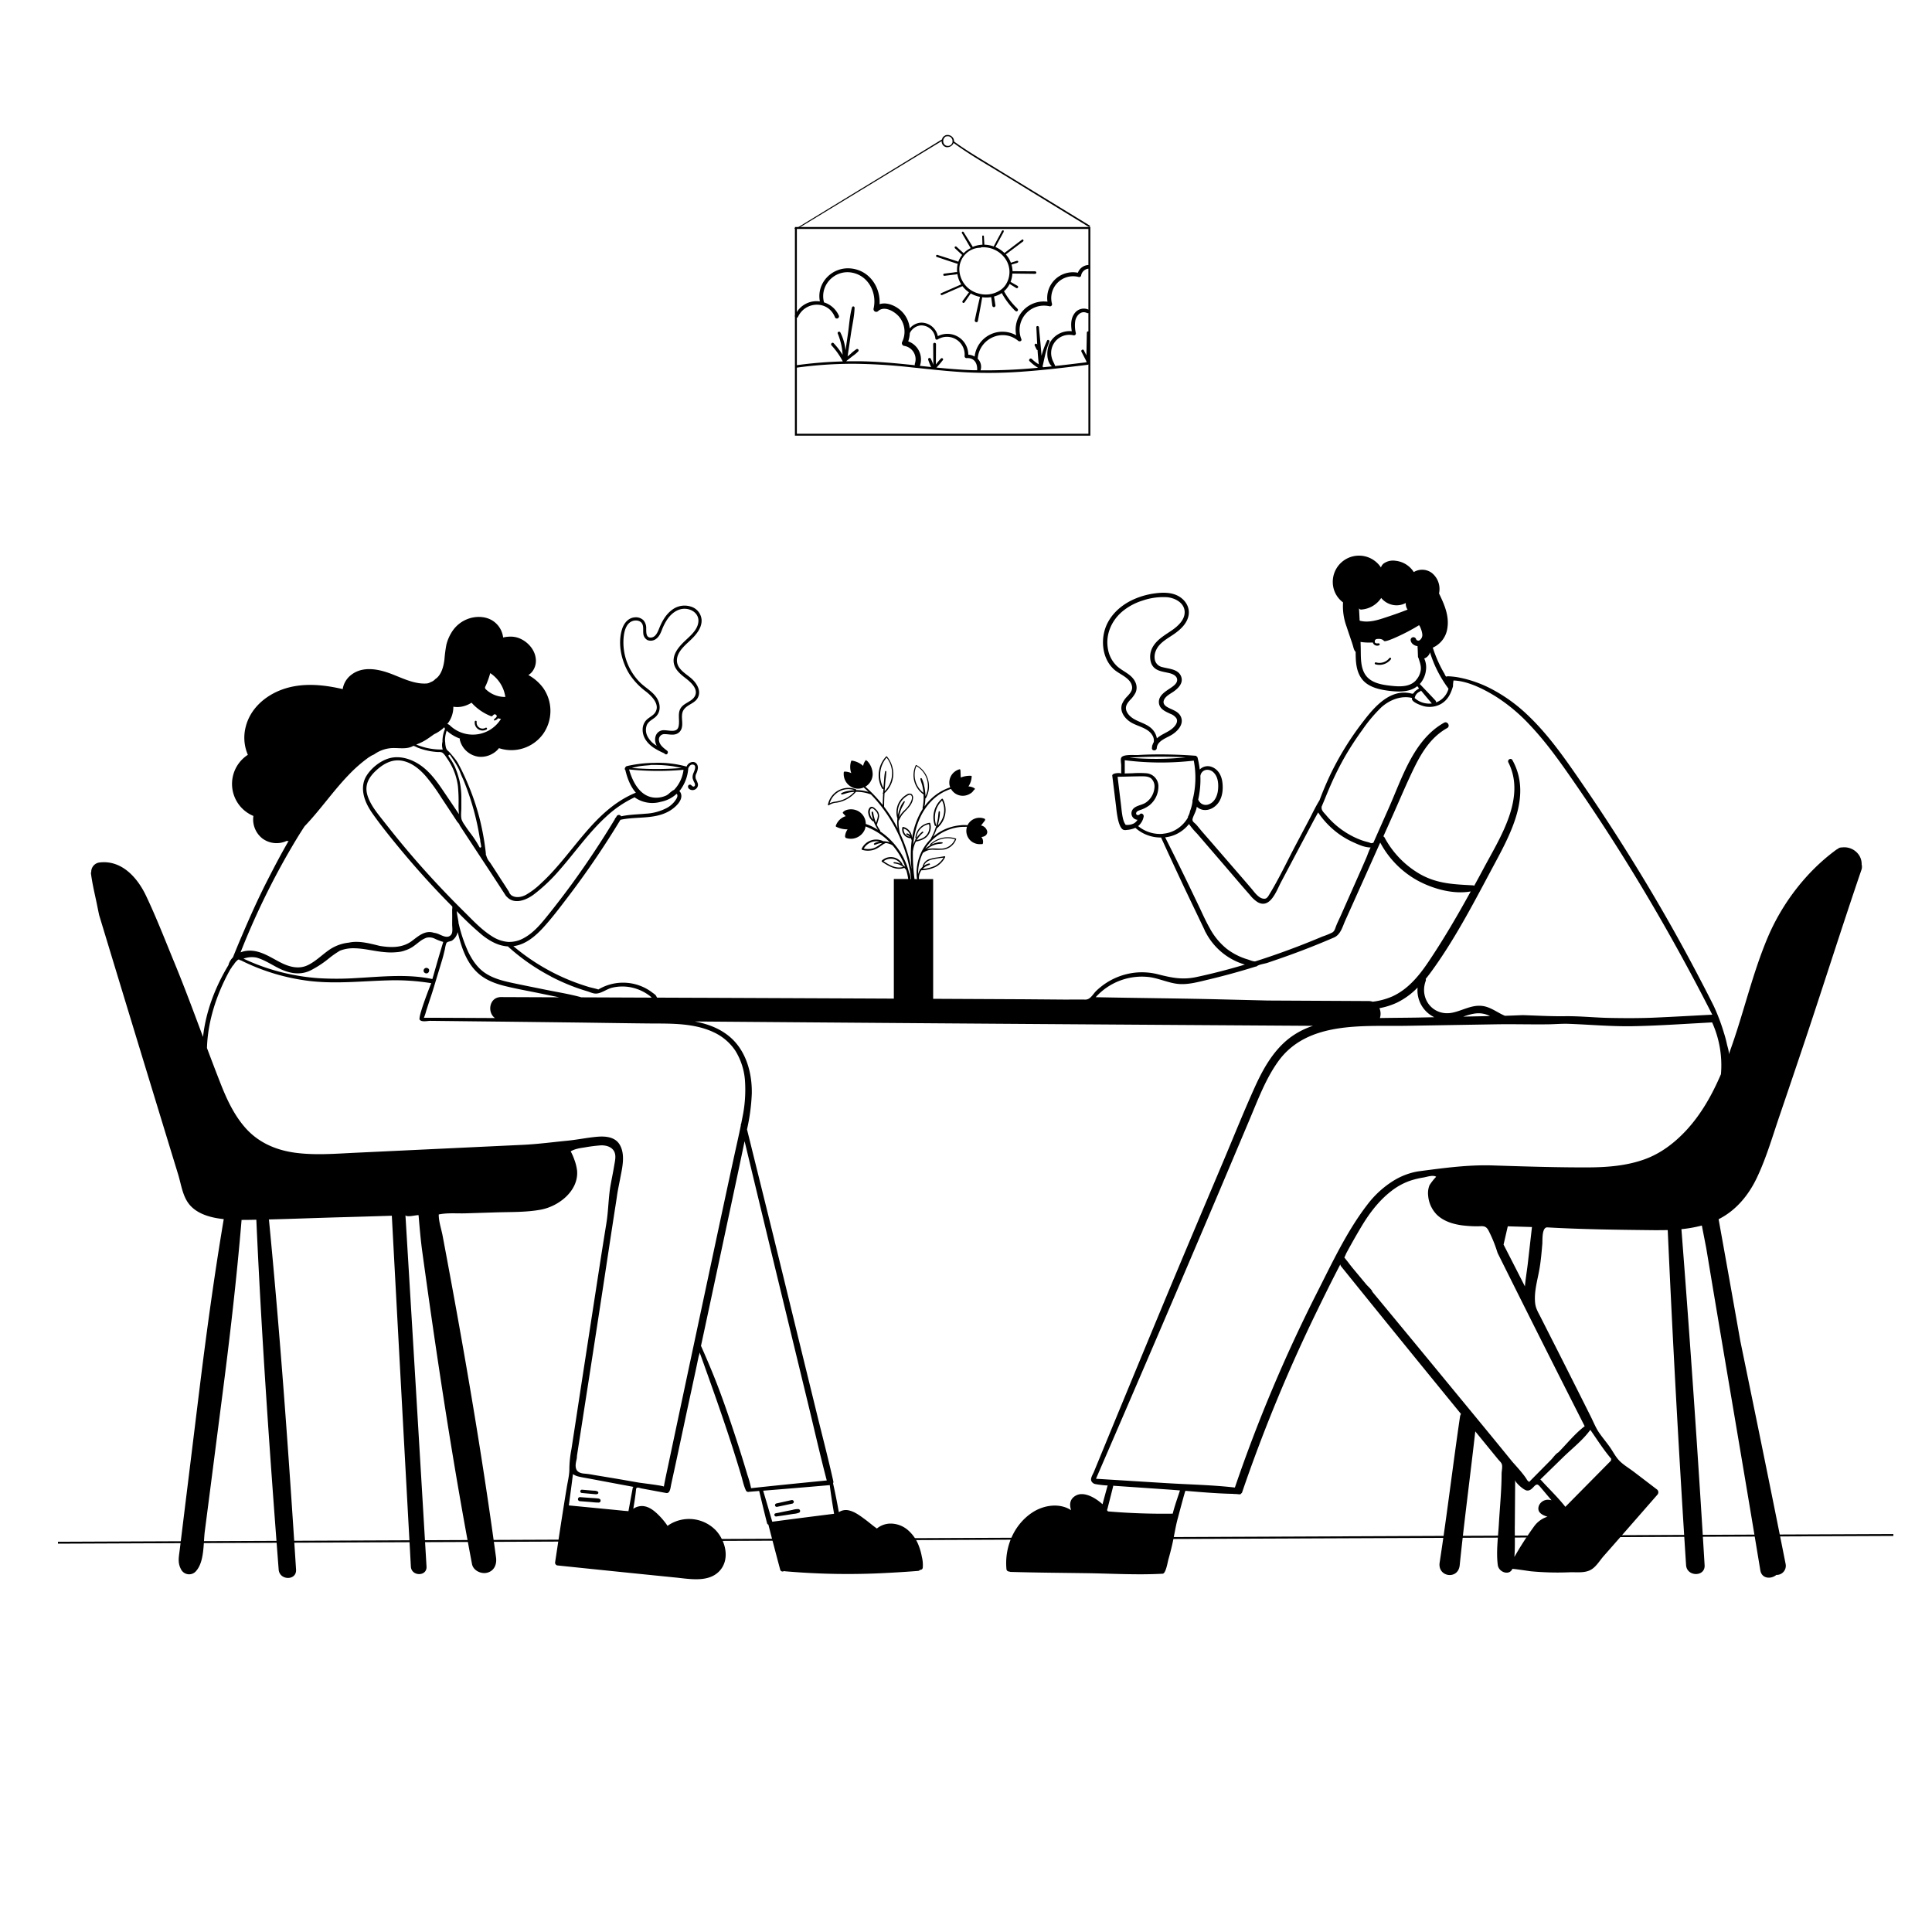 <?xml version="1.0" ?><svg viewBox="0 0 1000 1000" xmlns="http://www.w3.org/2000/svg"><defs><style>.cls-1{fill:none;stroke:#000;stroke-miterlimit:10;}</style></defs><g data-name="Layer 18" id="Layer_18"><path d="M222,501.66a1.45,1.45,0,0,0-.39-.39l-.07,0a.86.86,0,0,0-.14-.13,1.45,1.45,0,0,0-1.49.08,1.42,1.42,0,0,0-.52.57,1.33,1.33,0,0,0-.13.52,1.46,1.46,0,0,0,0,.42,1.61,1.61,0,0,0,.44.7,1.49,1.49,0,0,0,.74.37,1.56,1.56,0,0,0,.57,0,1.37,1.37,0,0,0,.38-.15,1.56,1.56,0,0,0,.54-.57,1.59,1.59,0,0,0,.2-.83A1,1,0,0,0,222,501.66Z"/><path d="M310,775.68c-1.62-.26-3.3-.28-4.94-.41l-4.86-.36a1,1,0,0,0,0,2.1l4.76.37c1.58.12,3.19.36,4.77.34a1,1,0,0,0,.27-2Z"/><path d="M309.35,772a4.05,4.05,0,0,0-2-.42l-2.07-.17-4.07-.34a.85.85,0,0,0,0,1.7l4.07.38,2,.18,1,.09a2.06,2.06,0,0,0,1.12-.21C309.87,772.94,309.74,772.21,309.35,772Z"/><path d="M414.11,781.82a1,1,0,0,0-.94-.72,9.94,9.94,0,0,0-3,.43l-2.92.58c-1.6.32-3.2.66-4.79,1a.72.72,0,0,0-.25,0l-.8.2c-1.06.27-.59,1.77.45,1.61,2-.29,3.95-.56,5.92-.87l3-.47a9.56,9.56,0,0,0,2.92-.67A1,1,0,0,0,414.11,781.82Z"/><path d="M410.85,777.09a1,1,0,0,0-1.16-.65l-7.82,1.74a.9.9,0,1,0,.48,1.73l7.84-1.66A1,1,0,0,0,410.85,777.09Z"/><path d="M607.69,328.18c3.29-2.29,6.65-5.36,7.48-9.48.79-3.9-1.17-7.5-4.38-9.65-3.8-2.55-8.67-2.5-13-1.92a39.61,39.61,0,0,0-11.58,3.36c-6.9,3.25-12.82,9-14.66,16.6-1.66,6.81-.2,14.79,5.25,19.56,3,2.6,8.71,4.39,9.17,8.93.19,1.93-1.17,3.4-2.37,4.73a12.47,12.47,0,0,0-2.87,4.21c-1.32,3.92,1.67,7.65,4.89,9.52,3.46,2,8.48,2.75,10.73,6.37a5.17,5.17,0,0,1,.84,3.69,6.78,6.78,0,0,0-.69,1.59l-.06.1a.58.58,0,0,0-.09.56,7.9,7.9,0,0,0-.12.83c-.11,1.63,2.42,1.62,2.52,0,.24-3.76,5.07-5.19,7.74-6.84,3-1.85,6.4-5.42,4.78-9.24-1.26-3-4.55-3.64-7.07-5.1-1.2-.69-2.25-1.72-1.87-3.24.48-1.89,2.56-3.17,4.09-4.13,2.86-1.78,6.43-4.79,4.89-8.58s-6.3-3.81-9.71-4.76a5,5,0,0,1-3.83-3.65,8.12,8.12,0,0,1,.63-5.13C600.12,332.62,604.35,330.5,607.69,328.18Zm-11.78,15.23c1.68,4,5.73,4.1,9.37,5,1.6.4,3.8,1.31,4,3.23s-1.69,3.28-3,4.2c-2.77,1.91-6.87,4.07-6.41,8.08.37,3.16,3.38,4.36,5.9,5.55a6.46,6.46,0,0,1,3.12,2.31c1,1.82-.4,3.73-1.71,4.95-2.47,2.3-5.91,3.18-8.39,5.46a8.87,8.87,0,0,0-2-4.31c-2.72-3.26-7.08-3.86-10.47-6.11-1.63-1.09-3.26-2.81-3.52-4.83-.23-1.87,1-3.33,2.14-4.64a14.39,14.39,0,0,0,2.92-4,6.59,6.59,0,0,0-.24-5.29c-1.9-4.05-6.32-5.36-9.43-8.19a15.75,15.75,0,0,1-4.7-8.81c-1.41-7.44,1.76-14.73,7.44-19.53a30.68,30.68,0,0,1,10.45-5.62,33.13,33.13,0,0,1,12.6-1.75c4,.33,8.79,2.69,9.18,7.21.37,4.28-3.36,7.69-6.55,9.9s-7,4.31-9.34,7.7A10.35,10.35,0,0,0,595.91,343.41Z"/><path d="M357.72,351.05c-2.85-2.46-7.19-4.73-7.34-9-.15-4.5,4.06-7.91,7-10.71s6-6.36,5.76-10.57a7.77,7.77,0,0,0-5.7-6.84,10.61,10.61,0,0,0-9.6,1.74c-3.15,2.33-5.13,5.82-6.57,9.39-.81,2-1.93,5-4.6,4.94-2.4-.06-2.14-2.95-2.2-4.63A6.06,6.06,0,0,0,333,321a5.6,5.6,0,0,0-4.22-1.48c-3.68.18-6,3.22-6.92,6.52-2.2,7.53-.14,16.37,3.94,22.89a35.62,35.62,0,0,0,8.53,9c3,2.34,7.53,6.78,4.76,10.92-1.19,1.76-3.4,2.51-4.78,4.11a7.19,7.19,0,0,0-1.68,4.79c0,4,2.57,7.16,5.74,9.29a36.42,36.42,0,0,0,5.28,2.79l.58.45c1.05.79,2.07-1,1-1.77-1.65-1.26-3.71-2.77-4.09-4.95a2.82,2.82,0,0,1,3-3.57c1.76,0,3.5.5,5.25.12a4.5,4.5,0,0,0,3.3-2.78c1.24-3.14-.77-7.12,1.23-10s6-3.23,7.42-6.52C363,357.21,360.37,353.33,357.72,351.05Zm1.91,9.33c-1.58,2.86-5.54,3.37-7.3,6.16s-.37,6.36-1.11,9.51c-.93,3.95-6.18,1.28-8.88,2.06-3.44,1-4,5.14-2.4,7.91a12,12,0,0,1-4.79-4.87,7.23,7.23,0,0,1-.38-5.81c.81-1.9,2.72-2.78,4.24-4,3-2.47,3-6.46,1.18-9.67-2.06-3.55-5.94-5.52-8.8-8.32a29.37,29.37,0,0,1-8.7-21.86c.14-3.51.89-8.79,4.81-10.07,1.58-.52,3.71-.3,4.72,1.16s.57,3.5.74,5.14a4.23,4.23,0,0,0,2.15,3.58,4.58,4.58,0,0,0,4.54-.66c1.56-1.14,2.32-3,3-4.73a27,27,0,0,1,2.81-5.44c2.18-3.12,5.49-5.63,9.46-5.35,3.56.25,6.88,2.79,6.57,6.63-.36,4.41-4.43,7.52-7.35,10.36-2.66,2.57-5.49,5.88-5.49,9.79s2.85,6.49,5.66,8.7C357,352.65,361.79,356.46,359.63,360.38Z"/><path d="M963.59,447.48a8.6,8.6,0,0,0-1.07-4.39,9.17,9.17,0,0,0-9.09-4.46.21.21,0,0,0-.11,0c-.24,0-.49,0-.74.08a2.33,2.33,0,0,0-1.33.68,3.89,3.89,0,0,0-.86.48c-15.45,11.29-28,27.77-35.46,45.44-7.55,17.91-11.92,36.88-18.27,55.21-.62,1.79-1.26,3.59-1.92,5.38.44-1.19-.6-4.11-.86-5.35a56.76,56.76,0,0,0-1.57-5.89,101.63,101.63,0,0,0-5.3-14q-3.42-6.87-7-13.67-7.08-13.61-14.62-27-10.09-17.91-20.95-35.37-12.37-19.95-25.68-39.29c-8.51-12.36-17.13-24.87-28.08-35.24a82.33,82.33,0,0,0-19.42-13.86,63.35,63.35,0,0,0-11.2-4.39,59.09,59.09,0,0,0-5.89-1.35,43.75,43.75,0,0,0-4.8-.46c-.4,0-.44.3-.84.12s-.74-1.19-.92-1.51c-.51-.85-1-1.71-1.46-2.59a67.19,67.19,0,0,1-4.54-10.83,12.91,12.91,0,0,0,7.51-9.86c1.12-6.49-1.51-12.47-4.28-18.18a11.78,11.78,0,0,0,.24-2,10.61,10.61,0,0,0-3.94-8.6,8.35,8.35,0,0,0-9.37-.47,12.72,12.72,0,0,0-9.36-5.84,8.4,8.4,0,0,0-6.28,1.44,4.52,4.52,0,0,0-1.36,2,13.83,13.83,0,0,0-3.26-3.44,13.58,13.58,0,0,0-20.86,15.53,13.13,13.13,0,0,0,4.51,6A30.55,30.55,0,0,0,697,324.37c.75,2.32,1.55,4.62,2.33,6.94.35,1,.7,2.06,1,3.1s.54,2.26,1.36,3l0,0c0,5,.21,10.31,3.46,14.32s9,5.26,14.06,5.86c4.82.57,10.43.74,14.37-2.42a11.25,11.25,0,0,1,.91,1.18,19.43,19.43,0,0,0-2,1.39c-.71.66-.82,1.53-1.77,1.28-10.88-2.87-19.15,6.63-25,14.27a153.23,153.23,0,0,0-17.21,27.79c-2,4.28-3.87,8.67-5.52,13.12-2,3.21-3.61,6.67-5.36,10l-6.88,13c-4.61,8.71-8.82,17.78-14,26.17a4.8,4.8,0,0,1-1.2,1.48c-.91.64-2.34.26-3.24-.26-1.91-1.11-3.31-3.18-4.72-4.83-3.35-3.92-6.73-7.81-10.11-11.71l-10.12-11.69-5.23-6c-1-1.17-1.94-2.42-3-3.58s-2.32-1.56-1.77-3.27c.66-2.05,1.82-3.71,2.1-5.93a6.55,6.55,0,0,0,3,1.56c3.38.68,6.73-1.32,8.5-4.12,1.9-3,2.19-6.91,1.71-10.36s-2.28-6.59-5.61-7.75a5.77,5.77,0,0,0-6.08,1.4,44.72,44.72,0,0,0-1.12-6.14,1,1,0,0,0-.55-.68.56.56,0,0,0-.46-.31q-9.88-.75-19.81-.69-5,0-10.07.31c-1.87.1-7.46-.5-8.57,1.3-.55.9-.08,2.9-.07,4,0,1.33,0,2.66,0,4a.79.79,0,0,0,.07.32c-.27-.51-4.89-.42-4.69,1.08l2,16.19a59,59,0,0,0,1,6.62c.37,1.49,1.25,4.85,3,5.27a3.7,3.7,0,0,0,1.48,0,13.69,13.69,0,0,0,4.48-1.09,19.48,19.48,0,0,0,13.3,5q5.71,12.51,11.58,25,3.09,6.51,6.21,13,1.5,3.13,3,6.27l1.5,3.13c.11.24.21.47.32.7l0,.09s0,.08.07.13a7.34,7.34,0,0,0,.49.92,33.47,33.47,0,0,0,20.21,16.54c-8.3,2.47-16.67,4.65-25.11,6.45-7.19,1.54-12.72.38-19.67-1.37a33.88,33.88,0,0,0-12.4-.87,34.39,34.39,0,0,0-13.88,4.84,35.19,35.19,0,0,0-5.89,4.57c-1.69,1.63-3,4.54-5.63,4.49-3.54-.06-7.09,0-10.63,0L530,517.21,487.5,517,445,516.8l-42.52-.18-42.53-.18h-1.7l-18.14-.07c-.05-.08-.08-.16-.13-.23l-.14-.18c-.28-1-1.41-1.61-2.18-2.2a24.78,24.78,0,0,0-3.61-2.3,25,25,0,0,0-24.35.7c-1.66-.57-3.49-.87-5.14-1.37-2-.61-4-1.27-6-2a106.75,106.75,0,0,1-12.12-5.28,109.28,109.28,0,0,1-20.73-13.79c.27,0,.54-.06.82-.11,5.87-1,10.72-5.21,14.63-9.46,4.57-5,8.66-10.45,12.76-15.82a452.11,452.11,0,0,0,27.21-40c8.4-1.85,17.55-.06,25.29-4.53,2.74-1.58,7.39-5.48,6-9.15a3,3,0,0,0-.79-1.17c.27-.32.53-.64.78-1a21.06,21.06,0,0,0,3.82-10.6.58.58,0,0,0,0-.19c.53-1.16,1.36-2.27,2.69-1.88,1.78.51.45,3.24.05,4.24a5.44,5.44,0,0,0-.48,2.69,9.31,9.31,0,0,0,1,2.47c.24.57.49,1.54-.26,1.87s-1.26-.76-1.9-.93a1,1,0,0,0-1.17.66c-.28,1.12.78,1.91,1.77,2.1a2.85,2.85,0,0,0,2.5-.76,2.67,2.67,0,0,0,.79-2.49,12.68,12.68,0,0,0-1.06-2.49,3.79,3.79,0,0,1,.32-2.94,9,9,0,0,0,.75-2.65c.11-1.73-1-3.39-2.92-3.17a3.69,3.69,0,0,0-2.92,2.36l-.06,0a55.48,55.48,0,0,0-16.7-1.9,66.56,66.56,0,0,0-14.27,1.68.44.44,0,0,0-.33.28.92.92,0,0,0-.53.8.55.55,0,0,0,.15.84c1,4.25,2.62,8.59,5.47,11.82-21.8,8.88-32.42,31.69-49.06,46.89a39.62,39.62,0,0,1-7.86,6c-2.36,1.25-5.42,1.74-7.62.15a.13.13,0,0,1,0-.06,3.54,3.54,0,0,1-1.16-1.75c-.53-.78-1-1.59-1.54-2.39-1-1.59-2.08-3.18-3.1-4.78-1.72-2.67-3.43-5.35-5.2-8a8.79,8.79,0,0,1-1.74-3,1.38,1.38,0,0,1-.09-.39l-.18-.28c-.14-.2-.08-.81-.11-1.06-.05-.42-.09-.84-.14-1.25-.1-.81-.2-1.61-.31-2.41-.22-1.6-.47-3.2-.75-4.79-.55-3.18-1.23-6.33-2-9.46A130,130,0,0,0,242,405.34q-1.47-3.49-3.15-6.88c-.57-1.14-1.17-2.27-1.78-3.39a19.59,19.59,0,0,0-2-2.84c-.49-.62-1-1.23-1.51-1.83a15.68,15.68,0,0,0-1.52-1.63,3.42,3.42,0,0,1-1.31-2.22c-.1-.45-.17-.89-.23-1.34,0-.28-.05-.56-.06-.83,0-.06,0-.13,0-.19a5,5,0,0,1-.08-.66,1.82,1.82,0,0,1,0-.33,1.13,1.13,0,0,1,0-.55.43.43,0,0,0,0,0,1.62,1.62,0,0,1,0-.22,15.36,15.36,0,0,1,.85-4.24,20.58,20.58,0,0,0,6.9,4.12.78.78,0,0,0-.1.63,11.57,11.57,0,0,0,9.83,8.75,11.92,11.92,0,0,0,7-1.53,11.26,11.26,0,0,0,2.86-2.23c.19-.22.38-.45.56-.69a20.31,20.31,0,0,0,22.85-7.35,20.68,20.68,0,0,0,.12-23.69,23.35,23.35,0,0,0-7.75-6.79,7.53,7.53,0,0,0,2-1.77,9.26,9.26,0,0,0,1.76-7.24c-.72-4.88-5-9.1-9.64-10.44a12.78,12.78,0,0,0-4.57-.39,13.36,13.36,0,0,0-2.61.4,12,12,0,0,0-5.08-8.46c-3.47-2.41-8.13-2.69-12.1-1.52a16.63,16.63,0,0,0-9.71,7.69,21.8,21.8,0,0,0-2.48,6,69,69,0,0,0-1,7.58c-.42,3.59-1.58,8.25-4.8,10.27a4.27,4.27,0,0,1-.47.48,6.09,6.09,0,0,1-1.47.91l-.08,0-.35.16h0a5.89,5.89,0,0,1-1.08.5,1.07,1.07,0,0,1-.47.06s0,.05,0,.08c-6.64.69-13.22-2.84-19.31-5.11-6.48-2.41-14.48-3.9-20.34.79a11.46,11.46,0,0,0-4.3,7.28c-10.28-2.4-21.28-3.44-31.37.23-8.93,3.26-16.62,10.05-18.89,19.55a22.34,22.34,0,0,0,1.17,14.23,17.95,17.95,0,0,0,2.87,31.64,12.56,12.56,0,0,0,4.6,11.62,12.33,12.33,0,0,0,12.64,1.29,1.24,1.24,0,0,0,1,0c-3.93,6.77-7.56,13.72-11.11,20.67-4.72,9.24-8.94,18.7-13,28.22-1.63,3.77-3.19,7.57-4.72,11.38a9.2,9.2,0,0,0-2.24,3.63,2.38,2.38,0,0,0,0,.26c-6.89,11.38-11.81,24.11-13.24,37.31-4.82-12.88-9.59-25.76-14.84-38.49-4.76-11.54-9.3-23.3-14.66-34.58-4.48-9.44-12.67-18.65-24.15-17.21a4.86,4.86,0,0,0-4.21,5.12l-.2.11c.57,4.74,1.63,9.36,2.63,14,.58,2.67,1.09,5.36,1.66,8Q63.65,514.35,76.05,555l10.8,35.37q2.67,8.75,5.35,17.48c1.73,5.66,2.37,12.16,6.68,16.55s11,6,16.93,6.61c-5.08,30.23-9.19,60.53-12.93,91q-2.79,22.8-5.6,45.6-1.41,11.4-2.81,22.8-.72,5.94-1.46,11.9c-.48,3.9-1.18,6.71.86,10.27a4.69,4.69,0,0,0,7.3.94c4.76-4.91,4-14.6,4.86-21.13l2.82-21.81q3-23.29,6-46.59c4-30.69,7.56-61.35,10.16-92.19,0-.13,0-.25,0-.37q3.84,0,7.68-.11c0,.11,0,.2,0,.3,2.7,60.32,6.92,120.59,11.55,180.79.44,5.72,9.37,5.81,9,0-3.87-60.31-8.16-120.63-14-180.79,0-.15-.06-.29-.09-.43,12.61-.31,25.23-.82,37.83-1.16q12.91-.36,25.83-.77,4.86,90.79,9.86,181.59c.28,5.18,8.41,5.21,8.1,0q-5.4-90.91-10.91-181.81c.91,1.14,5.51-.2,6.79-.08.54,6.28,1.06,12.6,1.91,18.85q1.44,10.44,2.91,20.89,2.94,20.91,6.1,41.77c4.21,27.82,8.75,55.59,13.8,83.27q1.44,7.89,2.93,15.76c.65,3.45,4.76,5.35,7.93,4.51,3.74-1,5-4.5,4.51-7.93-3.77-27.88-8.08-55.68-12.74-83.42s-9.69-55.42-14.9-83.06c-.67-3.57-2.05-7.36-2-11,4.49-.94,9.52-.44,14.1-.59l15.28-.48c7.74-.25,15.71,0,23.36-1.4,9.31-1.69,19.67-9.71,18.87-20.11a24.68,24.68,0,0,0-1.38-5.65,29,29,0,0,0-1.93-4.42c1.91-1.22,4.74-1.7,6.95-2a83.2,83.2,0,0,1,8.74-1.12c2.26-.05,4.82.51,6.32,2.41,1.83,2.31.91,5.56.48,8.18-.59,3.62-1.38,7.21-2,10.84-1,6.2-1,12.52-2,18.71q-1.57,9.74-3.1,19.47-5.1,33.06-10.19,66.13l-3.21,21q-.81,5.24-1.61,10.49a58.25,58.25,0,0,0-1.08,9.94c.07,3.27-.81,6.63-1.34,9.87q-.87,5.22-1.69,10.43-1.65,10.44-3.21,20.88l-1.11,7.31a1.46,1.46,0,0,0,1.38,1.8q30.52,3.18,61.08,6.25c7.16.72,16.68,2.61,22.37-3.16,5.84-5.92,3.51-15.66-1.59-21.19A19.27,19.27,0,0,0,346,789.43a1.72,1.72,0,0,0-.43.42,37.15,37.15,0,0,0-4.15-5.12c-2.27-2.33-5-4.76-8.34-5.16a7.84,7.84,0,0,0-5.29,1.38l.24-1.46c.47-2.82.89-5.62,1.18-8.46a1.63,1.63,0,0,1,.15-.66c.45-.8,1.83-.15,2.47,0l13,2.41c2,.37,2.24-2.87,2.51-4.15.72-3.39,1.48-6.78,2.21-10.17L354,737.68q2-9.45,4.06-18.89c.68-3.18,1.37-6.37,2.05-9.55.34-1.59.68-3.18,1-4.77.16-.76.32-1.52.49-2.29.1-.49.65-1.82.49-2.28,6.55,18.27,13.13,36.55,18.9,55.09q1.29,4.15,2.54,8.32c.81,2.7,1.37,5.64,2.58,8.2a1.36,1.36,0,0,0,1.68.62l.16,0,5-.41c1.32,5.56,2.65,11.12,4.07,16.65a1,1,0,0,0,.69.76q3,11.7,6.13,23.36a1.27,1.27,0,0,0,2,.65,1,1,0,0,0,.42.14,372.85,372.85,0,0,0,53.58.82q7.68-.39,15.35-1a1.35,1.35,0,0,0,1-.56,1.25,1.25,0,0,0,1.43-1.1,17.63,17.63,0,0,0-.49-5.73,30.35,30.35,0,0,0-1.55-5.56,20,20,0,0,0-5.72-8.24A13.86,13.86,0,0,0,461,788.6a11.3,11.3,0,0,0-7.12,2.55c-2.21-1.52-4.25-3.35-6.41-4.92-2.36-1.72-5-3.72-7.92-4.41a6.49,6.49,0,0,0-5.36.89c-.91-5-1.88-10-3-14.93a1.6,1.6,0,0,0,.13-1.08c-2.7-12.1-5.86-24.11-8.8-36.15l-8.85-36.13c-5.85-23.93-11.66-47.87-17.59-71.78q-4.71-19-9.43-38.06A102.62,102.62,0,0,0,389.13,566c.19-11.07-3.18-22.93-12.2-30-5.07-4-11.09-6.13-17.35-7.29q125,1,250,1.81l70,.45a41.12,41.12,0,0,0-12.67,6.75c-8.13,6.5-13.29,15.83-17.51,25.17-5.69,12.58-10.82,25.43-16.19,38.14-10.75,25.45-21.54,50.89-32.14,76.4q-17.39,41.84-34.59,83.74a.11.11,0,0,0,0-.06,8.18,8.18,0,0,1-.32.82l0,0c-.53,1.27-1.83,3.16-1.31,4.56a2.82,2.82,0,0,0,1.83,1.6c.61.21,6.57,1,6.65.7q-1.35,4.89-2.67,9.8c-3.8-3.46-9.64-6.74-13.76-4.51-3.24,1.75-3.45,4.7-2.5,7.59-5.89-3.85-14.19-2.79-20.35,1.38-9.45,6.4-14.17,18-13.11,29.13a1.36,1.36,0,0,0,1.47,1.23,1.62,1.62,0,0,0,.77.21c13.1.39,26.2.47,39.31.66s26.31,1,39.31.27c1.65-.09,2.57-6,2.95-7.35.68-2.37,1.29-4.76,1.86-7.15,1.13-4.8,1.78-9.78,3.11-14.52.33-1.18,3.66-13.9,3.86-13.88,8.3.69,16.63,1.42,24.91,1.57l.05.08a14.22,14.22,0,0,1,2.15.09,7.3,7.3,0,0,0,.94.06,2.29,2.29,0,0,0,.37,0l.1-.09.74-.71a819.4,819.4,0,0,1,39-94.44c3.86-7.94,7.79-15.9,11.91-23.76a2,2,0,0,0,.46,1.08q30.87,38.26,62,76.33a3.55,3.55,0,0,0-.51,1.39c-3.69,25.15-6.68,50.4-10.54,75.53-1.15,7.53,9.59,9.08,10.38,1.4C757.91,787,761,764,763.6,740.89l11.78,14.41c.65.8,1.75,1.71,2,2.71.36,1.27-.11,3.3-.16,4.63,0,8.65-.9,17.35-1.4,26-.39,6.93-1.47,14.56-.56,21.45.49,3.7,5.94,5.6,7.52,2,.1-.24,8.77,1.13,9.64,1.21,3.32.31,6.65.5,10,.59s6.67.05,10-.08,7.05.45,10.27-.93,5.12-4.93,7.43-7.54q4.61-5.22,9.19-10.46,9.27-10.59,18.53-21.2a1.86,1.86,0,0,0-.36-2.86q-6-4.59-12-9.16c-2.15-1.63-4.63-3.1-6.68-5-2.4-2.18-3.67-5-5.53-7.63s-3.8-4.9-5.56-7.45-2.89-5.5-4.32-8.34q-1.77-3.56-3.56-7.11-7.12-14.2-14.3-28.39-4.07-8-8.15-16.07c-1.23-2.42-2.5-4.44-2.79-7.16-.65-6,1.24-11.93,2.25-17.81.73-4.26,1.09-8.56,1.46-12.86.16-1.79-.36-8.72,2.63-8.55,18.51,1.06,37.14,1.25,55.69,1.45q3.28,0,6.59-.06,3.9,86.78,9.5,173.42c.39,6.12,10,6.18,9.59,0q-5.25-87-12-173.89a66.3,66.3,0,0,0,10.57-1.88q1.14,5.82,2.27,11.65c9.23,55.63,18.82,111.18,28,166.81.73,4.43,5.53,4.68,8.3,2.38a4.72,4.72,0,0,0,4.81-5.59c-7.64-38.55-15.55-77-23.47-115.52q-5.56-31.5-11.23-63c9-4.51,15.53-12.43,19.82-21.49,5-10.51,8.22-21.87,12-32.85q6.74-19.77,13.38-39.58c9.66-28.93,18.85-58,28.71-86.87A4.81,4.81,0,0,0,963.59,447.48ZM621.13,408a46.52,46.52,0,0,0,.18-6.46.26.26,0,0,0,.05-.12,3.55,3.55,0,0,1,2.9-2.92,4.52,4.52,0,0,1,4,1.45c2.28,2.28,2.5,6,2.17,9s-1.73,6.3-4.8,7.38a4.15,4.15,0,0,1-3.85-.42,5.07,5.07,0,0,1-1.59-2.05A49.35,49.35,0,0,0,621.13,408Zm-335.87,97.5a109.52,109.52,0,0,0,12.24,5.43q3.18,1.17,6.42,2.13c1.44.43,3.06,1.27,4.6,1.22,2.75-.1,5.44-2.3,8.13-3a22.84,22.84,0,0,1,9.24-.36,23.79,23.79,0,0,1,7.05,2.39,23.16,23.16,0,0,1,3.33,2.12c.34.26.69.61,1.05.94l-36.57-.15a1.34,1.34,0,0,0-.34-.16c-5.83-1.57-11.87-2.53-17.78-3.73S271,510,265.18,508.76c-5-1.07-10.16-2.37-14.43-5.37-3.76-2.65-6.31-6.49-8.33-10.55a75.89,75.89,0,0,1-5-14.77.63.63,0,0,0-.1-.2c0-.17,0-.33,0-.5-.25-1.91-.76-3.86-.9-5.79A159.65,159.65,0,0,0,249.6,484c3.94,3.13,8.45,5.63,13.4,5.87a1,1,0,0,0,.25.33A106.62,106.62,0,0,0,285.26,505.46ZM256.2,526.94q-15.64-.08-31.28-.14l-5.51,0a26.45,26.45,0,0,0,1.2-3.62l1.23-3.78c.77-2.38,1.59-4.71,2.32-7.11l4.61-15.18c.59-1.94,1.06-3.92,1.53-5.89a15.51,15.51,0,0,1,.72-3c.46-1,2.19-.85,3-1.42a7.1,7.1,0,0,0,2.43-3,9.65,9.65,0,0,0,.46-1.34c1.9,7.8,4.45,15.75,10.52,21.25,3.88,3.51,8.77,5.37,13.78,6.62,5.8,1.44,11.72,2.49,17.58,3.69l10.24,2.11.4.08-30-.12C253.17,516,252.07,524.11,256.2,526.94Zm-32.39-20.18c-12.77-2.73-26.17-1.24-39.06-.54a156.41,156.41,0,0,1-20,.08,111.36,111.36,0,0,1-19.2-3.1,108.47,108.47,0,0,1-19.51-7,12.42,12.42,0,0,1,6.22-.64c.22,0,.42.09.63.13,4.58,1.3,8.53,4.25,12.86,6.16,4.61,2,9.47,2.81,14.22.79a22,22,0,0,0,2.22-1.13,52.35,52.35,0,0,0,8.35-5.69,47.27,47.27,0,0,1,5.49-3.78,19.09,19.09,0,0,1,7.56-1.21c5.26.11,10.37,1.59,15.59,2a31.79,31.79,0,0,0,6.32,0,17.85,17.85,0,0,0,2.18-.3,14.45,14.45,0,0,0,2-.59,15.94,15.94,0,0,0,3.85-1.82c1.64-1.08,3.09-2.42,4.72-3.52a13.82,13.82,0,0,1,2.34-1.17l.21-.07a6.42,6.42,0,0,1,4.15.46,26.17,26.17,0,0,0,4.47,1.71c-1.05,3.48-2.11,7-3.11,10.47-.53,1.86-1.06,3.73-1.6,5.59-.28,1-.57,2-.87,3A.93.93,0,0,0,223.81,506.76Zm106.24-110c2.12-.41,4.25-.52,6.4-.72a.52.52,0,0,0,.26-.11c1.07,0,2.15,0,3.22,0a66.66,66.66,0,0,1,7.6.57c1.79.24,3.55.69,5.32,1a155.55,155.55,0,0,1-25.81,0C328,397.22,329,397,330.05,396.79Zm-4.43,1.51a148.94,148.94,0,0,0,28.17.17,18.2,18.2,0,0,1-4.94,10.45,4.34,4.34,0,0,0-.5.2A18.84,18.84,0,0,0,346,411a11,11,0,0,1-1.07.71,12.65,12.65,0,0,1-4.81,1.17C331.8,413.19,327.61,405.26,325.62,398.3Zm-63.74,65.43a1.39,1.39,0,0,0,.43.44c3.93,4.28,10.11,1.73,14-1.18a87.12,87.12,0,0,0,13.35-12.69c8-9.1,14.92-19.14,23.86-27.36a57.64,57.64,0,0,1,15-10.25,1.26,1.26,0,0,0,.38.33,15.88,15.88,0,0,0,13.2,2,16.58,16.58,0,0,0,8.11-4.11,1,1,0,0,1,.4.78c.13,1-.71,2.16-1.27,2.93a13,13,0,0,1-4.12,3.57,26.53,26.53,0,0,1-10.9,3c-4.29.39-8.62.45-12.84,1.36a1.3,1.3,0,0,0-2.26-.1c-.17.29-.36.58-.53.87a.76.76,0,0,0-.41.67Q308,441,296.3,457.13q-6.12,8.39-12.61,16.47c-3.59,4.48-7.41,9.15-12.54,11.93a15.34,15.34,0,0,1-8.19,2,18,18,0,0,1-8.53-3.06c-5.37-3.39-9.86-8.29-14.36-12.73Q229.21,461,219,449.59q-3.33-3.73-6.57-7.53c-5-5.84-9.8-11.83-14.54-17.86-3-3.79-6.17-7.73-7.65-12.39-1.7-5.37.56-9.45,4.51-13.07s8.55-6.1,14-4.84c4.71,1.08,8.55,4.33,11.66,7.87a101.17,101.17,0,0,1,8,11.05c2.81,4.23,5.6,8.46,8.4,12.73a.31.31,0,0,1,.09.07,6.39,6.39,0,0,1,.75.9,1.22,1.22,0,0,1,.14.34c0,.06.08.11.11.17a1.84,1.84,0,0,1,.15.36q5.88,8.94,11.75,17.88Q255.9,454.48,261.88,463.73ZM233,390.85c2,2.94,4.08,5.86,5.3,9.19.56,1.54,1.32,3,1.94,4.55s1.23,3.14,1.8,4.72c1.14,3.17,2.16,6.39,3.06,9.63a133.25,133.25,0,0,1,3.2,14.65,6.92,6.92,0,0,1,.3,1.81.38.38,0,0,1,0,.22,16.07,16.07,0,0,1,.39,2.07c0,.13.07.26.09.39.11.53-.65.92-.91.39a53.86,53.86,0,0,0-5-7.62c-.9-1.23-1.8-2.48-2.62-3.77a11.45,11.45,0,0,1-1.62-2.92c-.5-1.88-.16-3.87-.14-5.79,0-1.57,0-3.15,0-4.73a41.13,41.13,0,0,0-1-9.77c-.1-.38-.21-.76-.32-1.13a41.8,41.8,0,0,0-2.09-6,31.42,31.42,0,0,0-1.55-2.85c-.54-.87-1.21-1.65-1.69-2.56A.5.5,0,0,1,233,390.85Zm-.51-15.63a1.35,1.35,0,0,0-1-.43,14,14,0,0,0,3.16-9c5.14.91,10.24-1.75,13.51-5.65,2.83-3.37,4.38-7.5,5.58-11.7l.05,0a17.82,17.82,0,0,1,7.19,20,17.1,17.1,0,0,1-28.45,6.69Zm-3.27,12.72a33.26,33.26,0,0,1-13.79-2.57,25.89,25.89,0,0,0,6.23-3.21c1-.67,2-1.38,3-2.11A19.84,19.84,0,0,0,230,376.4a1.43,1.43,0,0,0,.36.81,16.76,16.76,0,0,0-1.27,5,14.55,14.55,0,0,0-.07,1.75A6.93,6.93,0,0,0,229.18,387.94ZM148.93,442c2.8-4.86,5.65-9.67,8.74-14.34,8.08-8.43,14.73-18.22,22.86-26.63a73.17,73.17,0,0,1,10.6-9.22l.09,0a9.83,9.83,0,0,1,2-1.14,2.55,2.55,0,0,1,.35-.14,17.46,17.46,0,0,1,9.21-3.32c3.79-.18,7.79.82,11.21-1.17a10.11,10.11,0,0,1,2,.86c.69.28,1.39.53,2.1.76a33.72,33.72,0,0,0,4.32,1.09,34.53,34.53,0,0,0,4.43.51,4.52,4.52,0,0,1,1.95.22c1.17.69,2,2.22,2.79,3.32a32.78,32.78,0,0,1,2.29,3.87,31.93,31.93,0,0,1,2.87,8.5c.11.59.21,1.19.28,1.78a80.88,80.88,0,0,1,.32,10.09c0,1.46.07,2.92.21,4.37q-3.48-5.2-7-10.4c-3.29-4.87-6.6-9.85-11.19-13.61-4.23-3.47-9.84-5.93-15.41-5.39-5.41.53-10.85,4.52-13.86,8.93-.1.14-.19.29-.28.43-3.3,5.14-1.94,11.29.88,16.35a39.22,39.22,0,0,0,2.2,3.48c4.11,5.82,8.58,11.41,13.11,16.91,8.88,10.8,18.26,21.21,28.12,31.12a6.89,6.89,0,0,1-.08,1.47c0,.62,0,1.23,0,1.84.05,2,0,4,0,6,0,1.39.43,3.9-.44,5.12-1.79,2.49-4.82.49-6.9-.31a8.71,8.71,0,0,0-2-.52l-.06,0c-4.7-1.54-8.1,1.75-11.59,4.32-4.21,3.08-9.21,3.36-14.23,2.77-.75-.09-1.49-.2-2.24-.32l-3-.74c-4.28-1-8.76-1.91-13.13-.93l-.11,0A22.08,22.08,0,0,0,169.89,492c-3.5,2.51-6.62,5.65-10.52,7.54-4.72,2.29-9.62.93-14.07-1.32-5.06-2.56-10.13-6.17-16-6.17a13.26,13.26,0,0,0-4.79.89A391.3,391.3,0,0,1,148.93,442ZM327.48,770.25c-.55,2.94-1.1,5.89-1.63,8.83l-.57,3.11c-.86-.11-1.76-.14-2.6-.23l-3.92-.4-8.33-.81-16-1.55c.73-5.4,1.46-10.8,2.13-16.21a8.21,8.21,0,0,0,2.89,1.26c1.94.48,3.95.77,5.91,1.14q11.29,2.13,22.58,4.23A.8.8,0,0,0,327.48,770.25Zm102-1.59c.62,5,1.4,9.93,2.24,14.87q-16,2-32,4.11-2.31-8-4.71-16.06,17.1-1.37,34.2-2.86A1.36,1.36,0,0,0,429.44,768.66ZM400.89,655l17.43,71.82c3.19,13.15,6.17,26.37,9.61,39.46-13.06,1.29-26.12,2.58-39.17,4a52.5,52.5,0,0,0-1.89-6.84q-1.1-3.71-2.24-7.4-2.25-7.28-4.64-14.5c-3.21-9.71-6.54-19.42-10.35-28.9-2.14-5.33-4.4-10.6-6.73-15.85l-.09-.12c.6-2.8,1.21-5.61,1.81-8.42q8.72-40.73,17.39-81.45,1.71-8.06,3.38-16.12Q393.11,622.82,400.89,655Zm-32-120.93a27.09,27.09,0,0,1,11.72,9.77,34.15,34.15,0,0,1,5,15.59,70.11,70.11,0,0,1-1.39,19.22c-.19,1-.39,2-.59,3a1.23,1.23,0,0,0-.18.88c-1.08,5.33-2.3,10.63-3.46,15.94-5.82,26.73-11.48,53.48-17.19,80.23s-11.38,53.5-17.05,80.25c-.74,3.51-1.52,7-2.14,10.53,0-.5-11.56-1.85-12.85-2.07-4.49-.78-9-1.58-13.47-2.33l-10.08-1.67a41.35,41.35,0,0,0-4.54-.65c-1.63-.1-3.62-.57-4.34-2.19s-.26-3.6.13-5.29c.18-.76.12-1.43.24-2.2l.81-5.23q.83-5.25,1.64-10.48,1.62-10.49,3.26-21,2.22-14.25,4.41-28.5,3.23-20.88,6.38-41.76c.92-6.12,1.87-12.24,2.81-18.35.48-3.13,1-6.25,1.43-9.38.44-2.89,1.07-5.68,1.6-8.54.37-2,.8-3.92,1.08-5.9.56-3.9.68-8.22-1.5-11.68-2.45-3.87-7.34-4.23-11.48-3.88-5,.43-9.95,1.47-15,2-7.76.74-15.59,1.81-23.39,2.18l-50.94,2.41-35.92,1.7c-10.27.49-20.76,1.36-31,0-9.59-1.28-18.38-4.92-25.06-12-6.15-6.55-10.17-15-13.44-23.28-2.48-6.29-4.88-12.61-7.26-18.93.38-13.56,4.77-27.06,11.09-38.93.39-.72.8-1.44,1.2-2.16a.49.49,0,0,0,.17-.06,6.32,6.32,0,0,1,1.37-1.95,8.75,8.75,0,0,1,2.22-2.58.8.8,0,0,1,1.1.29s0,.07,0,.1l.25-.18a108,108,0,0,0,36.1,10.81c13.43,1.53,26.89,0,40.34-.36a115.93,115.93,0,0,1,22.26,1.46c-.09,0-7,17.5-6,18.89s4.15.58,5.5.59l8,.09,15.9.18q15.9.17,31.8.36l18.44.22c13.63.17,27.25.41,40.87.53C348.17,529.78,359.25,529.71,368.89,534.05ZM744,347.18a61.06,61.06,0,0,0,3.21,5.61c.58.91,1.18,1.8,1.81,2.67.23.33.47.69.73,1-.1.37-.22.73-.35,1.09a10.58,10.58,0,0,1-4.32,5.17,9.41,9.41,0,0,1-1.79.84,1.26,1.26,0,0,0-.32-1c-2.67-2.87-5.4-5.69-8.1-8.53l.1-.1a12.83,12.83,0,0,0,3.11-7.1,10.81,10.81,0,0,0-.91-6,4.71,4.71,0,0,0,3-3.18A59.8,59.8,0,0,0,744,347.18Zm-10.91,4.72c-3.29,3.94-9,3.54-13.6,3-4.41-.49-9.65-1.43-12.48-5.22-3.06-4.09-2.57-10-2.71-14.86-.2-6.69-.51-13.37-.89-20a1.23,1.23,0,0,0,1.18.69,13.49,13.49,0,0,0,10.31-6,10.52,10.52,0,0,0,7,3.75,10,10,0,0,0,5.73-1.16,5.46,5.46,0,0,0,.57,2.83,6,6,0,0,0,3.65,3h0a1.84,1.84,0,0,0,0,.41c0,.19,0,.39,0,.58,0,.41,0,.81,0,1.22a1,1,0,0,0,.28.68,1.37,1.37,0,0,0,.2.13c-1.53.4-2.68,2.27-1.62,3.7.57.77,1.87.07,1.32-.77a.85.85,0,0,1,.43-1.22,1.8,1.8,0,0,1,1.83.66,6.81,6.81,0,0,1,1.17,2.17,10.19,10.19,0,0,1,.69,2.6,3.29,3.29,0,0,1-1.49,3.38,1.25,1.25,0,0,1-1.07,0l-.16-.09-.18-.1,0,0-.12-.12-.08-.09,0-.08v0a3.74,3.74,0,0,0-.22-.45,1.44,1.44,0,0,0-2.69.73,3.1,3.1,0,0,0,1.37,2.3,4.1,4.1,0,0,0,2.21.84c0,.63.07,1.28.09,1.89l.13,3.55a1.29,1.29,0,0,0,.35.85.31.31,0,0,0,0,.1c.58,2,1.33,3.7,1.12,5.85A9.83,9.83,0,0,1,733.05,351.9Zm-.81,9.28c0-.21.1-.41.17-.62,0,0,0-.09.05-.13l0-.07.12-.27a5.74,5.74,0,0,1,.32-.53l.09-.14.06-.07a1.56,1.56,0,0,1,.16-.2,4.57,4.57,0,0,1,.44-.44,2.2,2.2,0,0,1,.23-.2l0,0,.07-.05.14-.09a4.15,4.15,0,0,1,.53-.32l.15-.07s.21-.09,0,0a1.75,1.75,0,0,0,.28-.13l.13-.1a1,1,0,0,0,.28-.33c1.86,2.23,3.72,4.47,5.61,6.68a11.14,11.14,0,0,1-8.9-2.82A.54.54,0,0,0,732.24,361.18Zm-48,55.94a6.21,6.21,0,0,1,.23-.64c1.26-2.93,2.41-5.9,3.68-8.82a153.78,153.78,0,0,1,8.55-17.08q3.92-6.65,8.47-12.87a76.38,76.38,0,0,1,9.69-11.53c4.15-3.81,10.26-6.33,16-4.91-.92,2.06,5.18,4.09,6.55,4.36a12.21,12.21,0,0,0,8.48-1.31c3.57-2.14,5-5.3,6.14-9.1a16,16,0,0,1,.27-3c7.26.23,15.34,4.3,21.41,8a89.13,89.13,0,0,1,17.77,14.7c8.59,9,15.79,19.15,22.85,29.35q26.17,37.81,48.84,77.93,12,21.22,23.06,43c-9.85.5-19.69,1.08-29.54,1.51-7.85.35-15.7.32-23.55.17s-15.49-1-23.27-.89c-7.27.1-14.54-.34-21.81-.56-3.06.13-6.11.26-9.14.34-3.87-1.59-7.25-4.47-11.53-5.07-5.52-.77-10.29,2.31-15.51,3.43-10,2.13-17.36-7-14-16.33a1.36,1.36,0,0,0,0-1.09c.85-1.05,1.68-2.12,2.48-3.2,11.91-16.19,21.55-34.58,31-52.3,4.92-9.27,11-19.8,13.88-30.56,2.41-9.11,2.48-18.39-2.47-27.24-.77-1.36-2.78-.16-2.08,1.22,9.22,18.28-4.2,38.72-12.69,54.62q-2.46,4.62-5,9.23a1.42,1.42,0,0,0-.69-.23c-9.82-.53-18.41-.78-27.29-5.78a48,48,0,0,1-18.4-18.95,1.5,1.5,0,0,0-.63-.62c1.37-3.07,2.75-6.13,4.11-9.2,4-8.89,7.73-17.91,12-26.64,4-8.1,8.83-15.7,16.91-20.21,1.79-1,.18-3.77-1.62-2.76-15.83,8.86-21.73,28.71-28.65,44.25l-7.94,17.9-.46.08-.75.14a.75.75,0,0,0-.15-.09c-1.28-.54-2.72-.77-4-1.22a37,37,0,0,1-3.61-1.42,44,44,0,0,1-7.14-4.1,43.37,43.37,0,0,1-8.53-7.93C684.7,420.07,683.64,419,684.19,417.12Zm87,108.79-13.94.29C761.84,524.75,766,523.31,771.21,525.91ZM714,521.83a37.06,37.06,0,0,0,9-2.84,38,38,0,0,0,10.75-7.84,15.41,15.41,0,0,0,8.65,15.36l-7,.15c-7,.15-14.1.14-21.16.28A7.43,7.43,0,0,0,714,521.83ZM613.75,392a151,151,0,0,1-29.15.17A248.67,248.67,0,0,1,613.75,392ZM587,426.14a7.54,7.54,0,0,1-4.36.79,8.22,8.22,0,0,1-.82-1.45,14.36,14.36,0,0,1-.74-2.58c-.44-2.19-.62-4.44-.89-6.65q-.86-7.1-1.72-14.18c4.1-.09,8.2-.22,12.3-.26,1.73,0,3.75,0,5.14,1.17a5.64,5.64,0,0,1,1.63,4.7,10.31,10.31,0,0,1-4.52,7.77c-2.19,1.47-5.88,1.47-7.09,4.15a3.36,3.36,0,0,0,2.85,4.73A5.49,5.49,0,0,1,587,426.14Zm15.1,5.41a11,11,0,0,1-1.52.1l-.1,0h-.27a17.85,17.85,0,0,1-11.11-4.07,8.36,8.36,0,0,0,2.86-4.92c.2-1.1-1.14-2.15-2-1.18-.72.79-2.24.44-1.84-.82.24-.79,1.36-1.14,2-1.39a15.67,15.67,0,0,0,4.83-2.47,12.44,12.44,0,0,0,4.63-9.33,6.77,6.77,0,0,0-6.29-7.24,49.36,49.36,0,0,0-7.09,0l-4.08.12a.87.87,0,0,0,.05-.28v-4c0-.67,0-1.33,0-2,0-.19,0-.39,0-.58a148.3,148.3,0,0,0,35.73.21,47,47,0,0,1-.73,20.84.48.48,0,0,1,.08.37,21.15,21.15,0,0,1-1.31,4.95,7.73,7.73,0,0,1-.92,2.58c-.06.15-.12.3-.19.45a.71.71,0,0,0,.1.14c-.07.13-.13.26-.21.38a17.08,17.08,0,0,1-7.09,6.57,15.81,15.81,0,0,1-5.53,1.54ZM642,495.22a32.66,32.66,0,0,1-7.14-4.2,34.75,34.75,0,0,1-8.76-10.72c-1.86-3.27-3.44-6.74-5-10.09q-3.1-6.49-6.25-13c-3.86-8-7.8-15.9-11.76-23.81a18.56,18.56,0,0,0,5.33-1.43,18.76,18.76,0,0,0,7-5.45,38,38,0,0,0,4.21,5l4.55,5.29,9.12,10.59L642.38,458c1.52,1.76,3.06,3.51,4.59,5.26a16.22,16.22,0,0,0,4,3.7c6.49,3.68,9.79-6,12.07-10.33l9-17,.78-1.48,6.79-12.8c.86-1.61,1.76-3.22,2.64-4.84a44,44,0,0,0,10.8,11.18,43.48,43.48,0,0,0,7.64,4.37c2.82,1.26,5.63,2.56,8.75,2.6-1,1.8-1.49,3.63-2.31,5.49L704.58,450l-5.28,11.91L694,473.87c-.85,1.92-1.84,3.83-2.57,5.8-.43,1.19-.73,2.34-1.87,3a38.14,38.14,0,0,1-5,2.05q-5.68,2.4-11.43,4.63-11.51,4.47-23.29,8.22c-.85.27-3-.65-3.83-.91A33.23,33.23,0,0,1,642,495.22Zm14.07,22.65-24.39-.6c-21.52-.53-43-.67-64.55-1.12a32.16,32.16,0,0,1,27.53-10.44c5.13.64,9.89,3,15,3.55s10.61-1,15.68-2.21q12.36-2.94,24.48-6.72a1,1,0,0,0,.65-.19c1.33-1,4-1.26,5.55-1.78q2.93-1,5.82-2,5.8-2,11.55-4.18t11.42-4.53c1.89-.78,3.77-1.59,5.65-2.39,3.45-1.48,4.44-5.66,5.85-8.79l6-13.37q6.06-13.5,12.09-27a48.37,48.37,0,0,0,19.42,19.71c7.83,4.23,18.41,7.24,27.43,5.59-6.91,12.57-14.17,25-22.17,36.85-4.81,7.11-10.57,14-18.6,17.58a36.12,36.12,0,0,1-10,2.65,6.6,6.6,0,0,0-2.15-.34Zm-49,265.6q-16.77.24-33.49-1.16a.64.64,0,0,1,0-.07.59.59,0,0,1-.31-.14.78.78,0,0,1-.12-.22h0a.5.5,0,0,1,0-.66h0l0,0q1.51-5.91,3-11.82a1.84,1.84,0,0,0,0-.39l27.42,1.89c2.39.16,4.78.35,7.18.55C609.48,775.38,608,779.4,607,783.47Zm177,6.13.17-22.42a5.33,5.33,0,0,0-.18-1.27c.41,1.62,4.53,5.33,6.23,5.57s2.8-1.14,3.8-2.16c1.58-1.6,2.09-.92,3.44.67,1.87,2.18,3.69,4.4,5.56,6.57a6.27,6.27,0,0,0-1.84-.29,5.06,5.06,0,0,0-4.69,3c-1.23,3.34,1.4,4.85,4.41,5.78a13.55,13.55,0,0,0-7.13,5.29,173.6,173.6,0,0,0-10,15.54C784.28,800.49,784,794.88,784.06,789.6Zm39.17-49.39c3.47,5,6.84,10.32,10.8,14.94a1.37,1.37,0,0,0-.17.92,1.85,1.85,0,0,0-.32.25l-23.32,23.61c-3.84-4.88-8.51-9.32-12.66-13.9a1.36,1.36,0,0,0-.31-.24l11.84-11.55c4.56-4.45,10.16-8.78,13.93-14Zm-3-2c-5,3.74-9.28,9.14-13.62,13.53-1.35.67-2.73,2.76-3.8,3.84l-4.24,4.29-7.11,7.19-1-.92c-1.6-3-7-8.7-7.74-9.61q-5-6.14-10-12.25-10.06-12.26-20.15-24.48c-.6-.74-1.21-1.47-1.81-2.2q-20.19-24.55-40.46-49c0-.79-2.46-3-3-3.63-1.14-1.36-2.27-2.73-3.41-4.1-1.94-2.34-3.91-4.62-5.72-7a.28.28,0,0,0-.07-.13L695.93,651a.28.28,0,0,0-.11-.08c.47-.92.94-2.11,1.11-2.43q1.34-2.46,2.7-4.91,2.65-4.74,5.45-9.4c4-6.58,8.82-12.86,14.93-17.59a33.56,33.56,0,0,1,9.85-5.44,43.56,43.56,0,0,1,6.87-1.67c1.84-.3,4.93-1.47,6.63-.39a29.08,29.08,0,0,0-3.43,4.34,11.05,11.05,0,0,0-.73,5.31,15.93,15.93,0,0,0,4.52,10c3.51,3.39,8.34,4.86,13.07,5.5a62.91,62.91,0,0,0,7.76.49c2.72,0,4.32-.6,5.81,2a69.84,69.84,0,0,1,4.7,11.51c.08.18.15.36.22.54Q797.59,693.63,820.26,738.26Zm-42-94c.73-3.16,1.46-6.31,2.18-9.47l12.52.37-2.19,19.21c-.43,3.71-1.13,7.63-1.46,11.51Q783.83,655.09,778.28,644.28ZM890.76,556c-4.59,10.7-10.3,20.9-18.3,29.43-6,6.36-13,11.67-21.27,14.64-9.87,3.56-20.4,4.19-30.8,4.18-10.59,0-21.19-.23-31.78-.53q-8-.23-15.89-.49c-12.8-.42-25.5,1.34-38.16,3a30.77,30.77,0,0,0-4.56,1,35.87,35.87,0,0,0-8.34,3.67,50.3,50.3,0,0,0-13.95,12.66c-10.64,13.8-18.33,30.39-26.2,45.86a780.07,780.07,0,0,0-42.34,100.53c-11.75-1.36-23.75-1.56-35.55-2.29l-36.26-2.25h-.08Q599.44,691.2,631,616.83q7.92-18.75,15.83-37.48c4.29-10.15,8.22-20.79,14.66-29.82,15.14-21.24,44.06-18.2,66.95-18.58l45.85-.77c9.05-.15,18.1.13,27.15,0,3.55-.05,7-.38,10.58-.25,11,.41,22,1.42,33,1.23,10.57-.19,21.13-.83,31.68-1.44l9.49-.53A54,54,0,0,1,890.76,556Z"/><path d="M511,430.43a4,4,0,0,0-3.21-3.16l2-2.57a.33.33,0,0,0,.06-.28.48.48,0,0,0-.24-.64,6.94,6.94,0,0,0-8.53,2.82,5.77,5.77,0,0,0-.29.55,13.7,13.7,0,0,0-3.56,0,25.15,25.15,0,0,0-4.22.72A24.47,24.47,0,0,0,483,433.1a31.46,31.46,0,0,0,1.93-4.42l.08,0a12.19,12.19,0,0,0,3-15.11.36.36,0,0,0-.56-.07,12.73,12.73,0,0,0-3.6,13.77c.15.44.85.25.7-.2a12.32,12.32,0,0,1,3.05-12.73,11.36,11.36,0,0,1-2.24,12.93,30.77,30.77,0,0,0,.78-3.42,15.94,15.94,0,0,0,.35-3.64c0-.33-.56-.46-.63-.08-.22,1.2-.23,2.44-.43,3.65a31.42,31.42,0,0,1-.75,3.36c-.1.37-.22.72-.34,1.08a.34.34,0,0,0-.05.17,32.07,32.07,0,0,1-2.4,5.47.28.28,0,0,0,0,.28,24.72,24.72,0,0,0-7.31,20.51.42.42,0,0,0,.49.36v0h-1.72a99,99,0,0,1-.85-14.59.33.33,0,0,0,.07-.13,14.39,14.39,0,0,1,1.5-4.66c2.36-.55,4.77-1.23,6.29-3.26a7.1,7.1,0,0,0,1.12-6.24.34.34,0,0,0-.32-.25,8.4,8.4,0,0,0-7.35,7.85.28.28,0,0,0,.46.22c-.1.16-.18.33-.28.49a.12.12,0,0,0-.11-.08.15.15,0,0,0-.15.15v.38a1.55,1.55,0,0,0-.12.22.24.24,0,0,0-.09.15,14.71,14.71,0,0,0-.84,2c.08-.92.18-1.83.31-2.75,1.07-7.4,3.89-14.64,9.24-20a24.59,24.59,0,0,1,9.95-6.15l.07,0a7,7,0,0,0,7.23,3.44,7.33,7.33,0,0,0,2.75-1.06,4.58,4.58,0,0,0,1.74-1.7c.17-.14.34-.28.51-.44a.38.38,0,0,0-.08-.59,6.48,6.48,0,0,0-3.14-.95,10,10,0,0,0,1.68-5.23.3.3,0,0,0-.29-.28,12.76,12.76,0,0,0-5.36.9c-.05-1.25-.11-2.5-.16-3.74a.23.23,0,0,0-.11-.19.29.29,0,0,0-.36-.34,7.15,7.15,0,0,0-5.19,8.16,7.38,7.38,0,0,0,.37,1.18,26.65,26.65,0,0,0-13.31,9.89,26.83,26.83,0,0,0,.44-4.19.28.28,0,0,0,.31-.16A12.54,12.54,0,0,0,474.32,396a.24.24,0,0,0-.33.08,12.14,12.14,0,0,0,3.86,15,.27.27,0,0,0,.16.05,26.51,26.51,0,0,1-.51,7.11.39.39,0,0,0,.14.39c-.48.73-.93,1.48-1.34,2.24a39.69,39.69,0,0,0-4.16,12.66c0-.07-.1-.14-.14-.21a3.77,3.77,0,0,0-.3-1.6,6,6,0,0,0-1-1.69,5.6,5.6,0,0,0-3.18-2,.39.39,0,0,0-.46.26,4.61,4.61,0,0,0,.82,3.77,4.69,4.69,0,0,0,3.26,1.79.33.33,0,0,0,.25-.08,4.11,4.11,0,0,1,.5,1.27,59.54,59.54,0,0,0-.41,10c.06,1.66.18,3.32.33,5a75.2,75.2,0,0,0-5.9-18.62,19.44,19.44,0,0,1-.77-6.74.19.19,0,0,0,.19-.1,16.2,16.2,0,0,1,1.72-3c.7-.89,1.5-1.69,2.28-2.52,1.49-1.59,3-3.43,3.22-5.67a2.5,2.5,0,0,0-.69-2.36,2.33,2.33,0,0,0-2.5.22,10.59,10.59,0,0,0-4.24,4.43,10.78,10.78,0,0,0-.73,7.63.31.31,0,0,0,.12.17,20,20,0,0,0,.1,5.24,76.68,76.68,0,0,0-7-11.13.41.41,0,0,0,0-.16q0-3.46.23-6.91a13.73,13.73,0,0,0,4.47-8.8,14,14,0,0,0-3.25-10.19.26.26,0,0,0-.37,0,14.1,14.1,0,0,0-2.08,16.67.36.36,0,0,0,.63,0v0c0,.67-.07,1.33-.11,2l-.1.1a.32.32,0,0,0,.07.54q-.15,2.94-.2,5.88l0-.05a73.86,73.86,0,0,0-9-9.49l0,0a7.63,7.63,0,0,0,3.79-6.22,10,10,0,0,0-2.74-7,.3.3,0,0,0-.31-.08c0-.32-.36-.61-.6-.3a6.14,6.14,0,0,0-1.27,2.84A11.34,11.34,0,0,0,441,393.7a.37.37,0,0,0-.44.25,9.26,9.26,0,0,0-.47,3.66,8,8,0,0,0,.54,2.55,11.57,11.57,0,0,0-1.39-.51,9.66,9.66,0,0,0-2.14-.28.18.18,0,0,0-.2.16.24.24,0,0,0-.16.2,7.68,7.68,0,0,0,6.71,8.47,7.43,7.43,0,0,0,3.71-.67.37.37,0,0,0,.12.25c.77.69,1.52,1.4,2.26,2.12a21.19,21.19,0,0,0-6.28-.94h-.09a.35.35,0,0,0-.2-.43,10.75,10.75,0,0,0-14.42,7.91.32.32,0,0,0,.54.31,8.14,8.14,0,0,1,4-1.29,17.51,17.51,0,0,0,3.81-1.11,16.7,16.7,0,0,0,6.14-4.5h.32a21.05,21.05,0,0,1,7.45,1.37,76.07,76.07,0,0,1,19.3,35.17,74.17,74.17,0,0,1,1.51,8.63h-.3a8.2,8.2,0,0,0-.82-3.49,36.47,36.47,0,0,0-15-21.25.32.32,0,0,0,.05-.45,23.34,23.34,0,0,1-1.71-2.89c.08-.19.13-.39.2-.6l.38-1.28a13.18,13.18,0,0,0,.6-2.36,4.53,4.53,0,0,0-1.62-3.74c-.8-.82-2-1.93-3.16-1a3.52,3.52,0,0,0-.76,3.25,6.29,6.29,0,0,0,2.27,3.84.36.36,0,0,0,.42,0c.06.16.12.32.19.48a22.42,22.42,0,0,0,2.08,4,27.42,27.42,0,0,0-6.31-3.05,7.57,7.57,0,0,0-4.23-6.81,7.88,7.88,0,0,0-6.17-.28.36.36,0,0,0-.12.08,3.41,3.41,0,0,0-1.27.91.42.42,0,0,0,0,.57c.46.5.93,1,1.4,1.49a8,8,0,0,0-5.14,5,.44.44,0,0,0,.19.47,12.66,12.66,0,0,0,5.94,1.36,7,7,0,0,0-1.33,3.64.29.29,0,0,0,.15.3.45.45,0,0,0,.31.52,7.88,7.88,0,0,0,9.66-4.14,7.57,7.57,0,0,0,.51-1.83,42.51,42.51,0,0,1,5.61,2.7,35.11,35.11,0,0,1,6,4.6c.32.31.63.63.94.95a10.86,10.86,0,0,0-2.21-.52,9.47,9.47,0,0,0-1.3-.09.53.53,0,0,0-.14-.11,8.31,8.31,0,0,0-10.9,3.95.46.46,0,0,0,.27.65,10.12,10.12,0,0,0,6.65-.28,14.06,14.06,0,0,0,2.8-1.64c.48-.34,1-.68,1.46-1s.84-.38,1.22-.64a10,10,0,0,1,2.59.71,7.73,7.73,0,0,1,1,.55,35.26,35.26,0,0,1,5.95,9.64c.2.48.38,1,.56,1.47a8.92,8.92,0,0,0-1.43-1.1.36.36,0,0,0,0-.35,6.81,6.81,0,0,0-10.68-1.78.37.37,0,0,0,.08.57c3.3,2.18,7.21,4.62,11.32,3.25a.37.37,0,0,0,.18-.14c.11.11.23.21.33.33a6.8,6.8,0,0,1,.76.94,32.18,32.18,0,0,1,1,4.53h-7.44v63.57H483V455h-7.39a8.62,8.62,0,0,1,.19-2.08,7.6,7.6,0,0,1,1.11-2.46,18.86,18.86,0,0,0,7.37-1.73,11.54,11.54,0,0,0,4.92-5.05.34.34,0,0,0-.38-.49c-1.35.25-2.7.45-4.06.66a18.48,18.48,0,0,0-3.68.82,5.1,5.1,0,0,0-3.55,4,8.71,8.71,0,0,0-1.09,1.18h-.06a.38.38,0,0,0-.3.53,7.46,7.46,0,0,0-.89,2.12,25,25,0,0,1,2.51-11.08.25.25,0,0,0,.16-.05,8,8,0,0,1,5-1.57,36.4,36.4,0,0,0,5.72-.08,8.26,8.26,0,0,0,6.33-5.37.29.29,0,0,0-.2-.34,13.34,13.34,0,0,0-13.3,3,.27.27,0,0,0,.17.45,13.37,13.37,0,0,0-2.68,1.86c.12-.18.23-.37.34-.55A24.24,24.24,0,0,1,497,428.06c1.16-.12,2.36-.06,3.52-.13a6.87,6.87,0,0,0,2.29,7.56,7.15,7.15,0,0,0,5.27,1.39.43.43,0,0,0,.64-.27,3.79,3.79,0,0,0-.76-3.39,4.08,4.08,0,0,0,1.87-.56A2.37,2.37,0,0,0,511,430.43Zm-36.62,3.3a7.77,7.77,0,0,1,6.5-7.13,6.47,6.47,0,0,1-1.15,5.44c-1.28,1.66-3.28,2.32-5.25,2.81A15.06,15.06,0,0,1,477.8,431c.33-.28-.15-.75-.48-.48a14.21,14.21,0,0,0-3,3.28A0,0,0,0,0,474.37,433.73Zm2.72-30.8a.39.39,0,0,0-.71.29c.24,1.24.78,2.42,1.05,3.66a25.56,25.56,0,0,1,.53,3.49,11.79,11.79,0,0,1-3.65-13.85A11.87,11.87,0,0,1,479,412.14c0-.54,0-1.08-.08-1.62a26.73,26.73,0,0,0-.59-3.88A13.21,13.21,0,0,0,477.09,402.93Zm-7.7,29.16a3.91,3.91,0,0,1,1.47,1,3.78,3.78,0,0,1-3.11-4.19,5,5,0,0,1,2.43,1.62,4.87,4.87,0,0,1,.83,1.43,3.37,3.37,0,0,1,.1.34,4.51,4.51,0,0,0-1.51-.92.39.39,0,0,0-.48.27A.4.4,0,0,0,469.39,432.09Zm-33.56-20.88c1.24-.23,2.42-.76,3.67-1a20.31,20.31,0,0,1,2.7-.33,16.29,16.29,0,0,1-6.1,4.12,19.12,19.12,0,0,1-3.88.95,8.53,8.53,0,0,0-2.79.84,10.07,10.07,0,0,1,12.91-6.8,22.24,22.24,0,0,0-2.94.34,11.7,11.7,0,0,0-3.86,1.18A.38.38,0,0,0,435.83,411.21Zm21.44-3.36a13.86,13.86,0,0,1,1.63-15.71,13.09,13.09,0,0,1-1,17.36c0-.38,0-.75.06-1.13.09-1.51.21-3,.35-4.52a43,43,0,0,0,.42-4.51.31.31,0,0,0-.6-.08,26.49,26.49,0,0,0-.51,4.27c-.14,1.46-.25,2.92-.35,4.39A.64.64,0,0,0,457.27,407.85Zm11.6,4.51c.68-.48,2-1.44,2.74-.69s.31,2.19,0,3a14.5,14.5,0,0,1-3.55,4.79,14.51,14.51,0,0,0-2.73,3.51v0a20.44,20.44,0,0,1,1.08-4.06c.51-1.35,1.36-2.54,1.89-3.87.11-.28-.29-.46-.47-.28a10.7,10.7,0,0,0-2.07,3.7,19.89,19.89,0,0,0-1,3.36A10.06,10.06,0,0,1,468.87,412.36Zm-15.43,13.42,0,.09c-.08-.2-.17-.39-.25-.59a21.51,21.51,0,0,1-.77-2.35c-.22-.85-.35-1.72-.54-2.57a.39.39,0,0,0-.76.1,14.62,14.62,0,0,0,.84,3.82,5.63,5.63,0,0,1-1.68-3.25,3.52,3.52,0,0,1,.17-2,1,1,0,0,1,1.47-.49,6.88,6.88,0,0,1,1.53,1.47,3.39,3.39,0,0,1,.93,2.15,8.34,8.34,0,0,1-.54,2.41Zm2.37,11.13a19.25,19.25,0,0,1-2.72,1.73,9.1,9.1,0,0,1-6,.57,7.56,7.56,0,0,1,8.1-3.62,11,11,0,0,0-1.4.35,3.67,3.67,0,0,0-1.36.66.41.41,0,0,0,.39.68,7.72,7.72,0,0,0,1.29-.48,8.65,8.65,0,0,1,1.33-.34,8.17,8.17,0,0,1,1.2-.14C456.35,436.52,456.06,436.73,455.81,436.91Zm1.53,8.85a6.19,6.19,0,0,1,8.84,1.37,9.38,9.38,0,0,0-3.38-.87c-.42,0-.41.62,0,.65a8.62,8.62,0,0,1,4.67,1.79C463.81,449.81,460.31,447.75,457.34,445.76Zm23.54,1.18a6.53,6.53,0,0,0-2.55,1.11l-.06,0c.51-1.7,2.29-2.69,4-3.13a47.77,47.77,0,0,1,6.09-1,11.42,11.42,0,0,1-4.35,4.18,16.91,16.91,0,0,1-6.38,1.6,6.76,6.76,0,0,1,1.15-1,9.34,9.34,0,0,1,2.35-1.05A.38.38,0,0,0,480.88,446.94Zm1.64-9.17a12.61,12.61,0,0,1,2.52-.83c.89-.2,1.85-.14,2.71-.41a.27.27,0,0,0,0-.51,5.75,5.75,0,0,0-2.76.14,12.9,12.9,0,0,0-2.72.88l-.39.2a12.79,12.79,0,0,1,12.39-2.81,7.93,7.93,0,0,1-7.76,4.82c-2.08,0-4.68-.37-6.8.33A12.38,12.38,0,0,1,482.52,437.77Z"/><line class="cls-1" x1="30" x2="980" y1="798.5" y2="794.5"/><rect class="cls-1" height="107" width="151.91" x="411.95" y="118"/><path d="M535.8,140.44l-11.7-.07a14.89,14.89,0,0,0-.56-3.43h.08l1.62-.5.8-.24a1.72,1.72,0,0,0,.88-.42.45.45,0,0,0-.2-.74.94.94,0,0,0-.55,0l-.41.14-.79.25-1.62.52a.67.67,0,0,0-.12.06,13.24,13.24,0,0,0-2.63-4.32l8.93-6.72c.55-.41,0-1.35-.54-.93l-9.1,6.91a15.34,15.34,0,0,0-4.66-3.09l2.23-4.1,1.12-2.06.54-1a2,2,0,0,0,.42-1.11.41.41,0,0,0-.61-.35,1.9,1.9,0,0,0-.69,1c-.18.33-.36.66-.53,1l-1.11,2.06c-.75,1.4-1.49,2.8-2.24,4.19,0,0,0,0,0,.07a15.48,15.48,0,0,0-4.85-.91c-.09-1.44-.17-2.89-.25-4.33,0-.55-.89-.56-.87,0l.13,4.34a14.15,14.15,0,0,0-5.05,1.14,4.83,4.83,0,0,0-.53-.94c-.18-.31-.37-.61-.56-.91l-1.2-1.93-2.41-3.87a.51.51,0,0,0-.88.52l2.3,3.93,1.16,2,.54.91a6,6,0,0,0,.57.9,12.42,12.42,0,0,0-3.68,2.66l-3.69-3.37a.58.58,0,0,0-.8,0,.57.57,0,0,0,0,.81l3.71,3.46a12.12,12.12,0,0,0-2,3.54,3.7,3.7,0,0,0-1-.41l-1.43-.48-2.75-.89-5.62-1.79c-.68-.22-1,.84-.29,1.06l5.59,1.88,2.75.91,1.43.46a3.73,3.73,0,0,0,1.05.25c-.08.32-.15.65-.21,1a13.63,13.63,0,0,0-.11,3.37,5.65,5.65,0,0,0-1.63.13l-1.66.21-3.32.42a.59.59,0,0,0-.57.57.57.57,0,0,0,.57.57l3.39-.42,1.66-.21a6.05,6.05,0,0,0,1.69-.29,14.18,14.18,0,0,0,2,5.35l-10.42,4.57c-.63.28-.08,1.2.54.93l10.51-4.6a14.45,14.45,0,0,0,3.37,3.2l-1.67,2.28-.88,1.19-.45.61a1.78,1.78,0,0,0-.41.7.59.59,0,0,0,.85.65,1.7,1.7,0,0,0,.57-.65l.44-.63.86-1.24,1.61-2.33c.31.18.62.35.94.5a16.05,16.05,0,0,0,3.84,1.28c-.94,4-1.85,8-2.69,12.08-.22,1,1.38,1.47,1.58.43q1.21-6.15,2.27-12.32a16,16,0,0,0,4.64-.07l.3,2.29c.06.47.13.95.19,1.43a5.71,5.71,0,0,0,.11.83.87.87,0,0,0,.9.65.86.86,0,0,0,.7-.86,5.74,5.74,0,0,0-.13-.83c-.07-.48-.15-1-.22-1.43-.12-.8-.25-1.6-.37-2.39a13.57,13.57,0,0,0,4-1.78,37,37,0,0,0,2.94,4.6c.63.85,1.29,1.67,2,2.46.36.42.73.82,1.12,1.22a5.54,5.54,0,0,0,1.24,1.13.77.77,0,0,0,1-1.05,6.64,6.64,0,0,0-1.08-1.17c-.36-.37-.72-.75-1.07-1.14-.7-.77-1.36-1.56-2-2.39a37.71,37.71,0,0,1-3-4.61,12.49,12.49,0,0,0,.92-.87,12.31,12.31,0,0,0,2-2.9l3.42,2.11a.65.65,0,0,0,.66,0,.67.67,0,0,0,.32-.56.64.64,0,0,0-.32-.56l-3.6-2.06a13.49,13.49,0,0,0,.91-4.31l11.71.14A.59.59,0,0,0,535.8,140.44Zm-15.1,6.7a10.51,10.51,0,0,1-2.19,2.49.85.85,0,0,0-.36.29A13.64,13.64,0,0,1,506,151.77a13.19,13.19,0,0,1-9.44-12,11.16,11.16,0,0,1,3.06-8.12,10.89,10.89,0,0,1,7.87-3.43.46.46,0,0,0,.42-.23,15.15,15.15,0,0,1,4.6.45,13.75,13.75,0,0,1,6.84,4.21A12.09,12.09,0,0,1,520.7,147.14Z"/><path d="M562.55,172.1l-.23,11.84L561,181.32c-.42-.82-1.66-.09-1.24.73q1.28,2.44,2.53,4.91h0a.63.63,0,0,0,.23.54c-5.44.67-10.89,1.34-16.35,1.94-.52-1.48-1.42-2.74-1.79-4.33a9.41,9.41,0,0,1,11.24-11.56,1,1,0,0,0,1.22-1.22,16.25,16.25,0,0,1-.26-6.4c.61-2.69,3-5.38,6.09-3.91,1.09.52,2.06-1.11,1-1.64a5.92,5.92,0,0,0-7.66,2.06c-1.86,2.67-1.72,5.93-1.27,9a11.72,11.72,0,0,0-11.29,5.86c-1.78,3.3-2.15,9.53,1,12.32-1.51.17-3,.32-4.53.47a.77.77,0,0,0-.27-.38l-.15-.1a.6.6,0,0,0,.24-.36c.94-4.23,1.67-8.27,3.39-12.29.33-.78-.8-1.47-1.16-.68a45.11,45.11,0,0,0-2.89,7.87c-.32-4.92-.89-9.85-1.33-14.74-.08-.84-1.39-.87-1.34,0,.16,3,.29,6,.45,9v0a.69.69,0,1,0-1.26.53l.94,1.93a.51.51,0,0,0,.49.29c.16,2.47.37,5,.66,7.4a10.2,10.2,0,0,1-.9-.54,19.9,19.9,0,0,1-2.72-2.21c-.76-.73-1.91.42-1.15,1.14a21.07,21.07,0,0,0,4.37,3.4,276.54,276.54,0,0,1-29.77,1.33,5.85,5.85,0,0,0-1.45-6v0c.7-10.41,12.87-16.07,21-9.23.65.54,2,.05,1.58-.92a12.61,12.61,0,0,1,14.57-17,1.06,1.06,0,0,0,1.29-1.29,11.31,11.31,0,0,1,13.83-13.87,1,1,0,0,0,1.24-.7,4.25,4.25,0,0,1,3.87-3.6c1.06-.15.82-2-.26-1.9a6.14,6.14,0,0,0-5.28,4,13.31,13.31,0,0,0-15.74,15A14.55,14.55,0,0,0,526,173.57a14.49,14.49,0,0,0-21.53,11,7.32,7.32,0,0,0-3.28-1,10.83,10.83,0,0,0-15.77-9.58A8.76,8.76,0,0,0,476.8,167a8.15,8.15,0,0,0-5.92,3,14.36,14.36,0,0,0-4-8.67c-2.83-2.91-7.64-5.17-11.61-3.89.51-9-5.41-17.57-14.9-18.49-9.66-.94-17.87,7.49-16,17.06a12.09,12.09,0,0,0-12.81,7.15c-.45,1,1,1.88,1.48.87,3.74-8.15,15.51-8.69,19.06,0a1.1,1.1,0,1,0,2-.85,12.44,12.44,0,0,0-7.65-6.69.69.69,0,0,0,0-.2c-2.17-8.67,5.46-16.62,14.17-15.24s13.43,10.3,11.56,18.62a1.4,1.4,0,0,0,2.32,1.36c3.25-3,8.61.21,10.9,2.94A12.1,12.1,0,0,1,467,176.89a1.46,1.46,0,0,0,.86,2.12,7,7,0,0,1,5.69,9.15,1.37,1.37,0,0,0,0,.88c-9.46-1-18.93-1.9-28.45-2.06-2.5,0-5,0-7.5,0v0a.59.59,0,0,0,.69-.29l2.94-2.32a19.65,19.65,0,0,0,3-2.51.74.74,0,0,0-.89-1.15,19.52,19.52,0,0,0-3,2.4l-1.63,1.36q.9-6,1.79-12.05c.65-4.31,1.74-8.81,1.82-13.17a.67.67,0,0,0-1.31-.18c-1.21,4.3-1.45,9.06-2.09,13.48-.43,2.95-.85,5.9-1.28,8.85a26.16,26.16,0,0,0-2.7-9.37c-.38-.72-1.65-.21-1.34.57a33.94,33.94,0,0,1,2.54,11.06,39.37,39.37,0,0,0-4.62-6c-.7-.76-1.82.37-1.12,1.12a38.37,38.37,0,0,1,5.83,8.29,219.78,219.78,0,0,0-24.18,2c-.81.12-.46,1.33.33,1.22a216.91,216.91,0,0,1,29.48-2,287.88,287.88,0,0,1,29.35,1.79c9.74,1,19.48,2.15,29.27,2.66A235.31,235.31,0,0,0,530,192.3c11.06-.8,22.07-2.15,33.07-3.5a.73.73,0,0,0,.4-1.27.69.69,0,0,0,.28-.57q.09-7.43.17-14.86A.69.69,0,0,0,562.55,172.1Zm-56.78,19.53-2.07,0c-6.34-.23-12.66-.76-19-1.38l.11-.11a44.84,44.84,0,0,0,3.24-3.8c.43-.63-.51-1.29-1-.79a30.29,30.29,0,0,0-2.63,3.1l.06-10.56a.74.74,0,0,0-1.47,0l.08,10.77a18.71,18.71,0,0,0-1.36-3.25.72.72,0,0,0-1.31.55,24.9,24.9,0,0,0,1.54,3.81l-5.88-.61a1.76,1.76,0,0,0,.18-.39,9.92,9.92,0,0,0-6.16-12.27,16.28,16.28,0,0,0,.82-4.28,7,7,0,0,1,5.87-4,7.38,7.38,0,0,1,7.33,6.66.77.77,0,0,0,1.14.65,9.18,9.18,0,0,1,14,8.69,1,1,0,0,0,.93.93C504.26,185.06,506,188,505.77,191.63Z"/><path d="M411.49,118a.2.2,0,0,0,0,.4A.2.2,0,0,0,411.49,118Z"/><path d="M564,116.73q-28.22-17.26-56.45-34.49c-4.68-2.85-9.32-5.77-13.75-9a3,3,0,0,0-.61-2,3.37,3.37,0,0,0-4-1.13.28.28,0,0,0-.16.18h0a2.34,2.34,0,0,0-1.42,1.84c-19.27,11.88-38.64,23.62-58,35.42L413,117.69c-.27.17,0,.6.25.43q29.12-17.7,58.22-35.4,8-4.86,15.95-9.69a3.15,3.15,0,0,0,0,.44,3,3,0,0,0,2.27,2.67,3.56,3.56,0,0,0,3.4-1.29,2.84,2.84,0,0,0,.47-.87c8.21,6,17.12,11.07,25.78,16.37q14,8.59,28,17.17l16.15,9.88A.39.39,0,0,0,564,116.73ZM493,73.5l.07,0a2.35,2.35,0,0,1-.24.6l-.05.06a2.27,2.27,0,0,1-2.17,1.36c-2.53,0-3.06-3.09-1.61-4.41l.3-.34s0,0,0-.07a.34.34,0,0,0,.24,0,2.26,2.26,0,0,1,1-.17h.15a2.26,2.26,0,0,1,2,1.26,2.38,2.38,0,0,1,.36.91l-.1-.07A2.89,2.89,0,0,1,493,73.5Z"/><path d="M734.17,313.25l-.34.14a3,3,0,0,0-2.21.92c-4.15,1.7-8.35,3.27-12.6,4.67-5,1.65-10.41,3.77-15.7,2.15-3.36-1-5.21,2.83-3.83,5.22a3.06,3.06,0,0,0,.22,1.19,3.15,3.15,0,0,0,2.29,4.32,30.6,30.6,0,0,0,9.32.63,1.24,1.24,0,0,1,.18-.34.61.61,0,0,1,0-.13,1.26,1.26,0,0,1,.37-.9,1.38,1.38,0,0,1,.9-.38,7.88,7.88,0,0,1,1-.05,4.72,4.72,0,0,1,1.18.16,3.34,3.34,0,0,1,1.24.71,1.77,1.77,0,0,1,.12.17c.8.89,8.4-2.85,9.15-3.2a99.43,99.43,0,0,0,12.37-7.06,3.36,3.36,0,0,0,1.53-3.64C740.4,315.44,737.46,311.83,734.17,313.25Z"/><path d="M265.62,360.08a14.28,14.28,0,0,1-14.39-3.53l-.07-.18a3.27,3.27,0,0,0-1.85-2.15,3.65,3.65,0,0,0-5.22-.46c-2.42-.11-5,2.45-3.39,5.22a26.28,26.28,0,0,0,13.6,11.77c.47.18,1.11-.94,1.56-1,.95-.15,1.78.9.82,1.7-.23.2-2,1.73-.48,1.4a2.66,2.66,0,0,0,1.56-1.06,26.81,26.81,0,0,0,8,.57,3.77,3.77,0,0,0,2.64-6C271.47,364.51,269.61,359,265.62,360.08Z"/><path d="M714,333.2a.5.5,0,0,0-.68-.18h-.06l-.14,0-.13,0h-.4l-.13,0-.27-.08-.06,0-.1-.06-.14-.09h0a1.39,1.39,0,0,1-.21-.21s0,0,0,0l-.08-.15a.37.37,0,0,1,0-.11l0-.07-.06-.25s0-.05,0-.06v-.31a.08.08,0,0,0,0,0h0a2.86,2.86,0,0,1,.07-.28s.07-.18,0-.07l.06-.11a.64.64,0,0,1,.08-.14.1.1,0,0,1,0-.05v0a.5.5,0,1,0-.71-.7,2.43,2.43,0,0,0-.44,2.4,2.33,2.33,0,0,0,1.84,1.49,2.45,2.45,0,0,0,1.46-.21A.5.5,0,0,0,714,333.2Z"/><path d="M719.78,340.5a.51.51,0,0,0-.69.18,6.53,6.53,0,0,1-6.89,2.18.5.5,0,0,0-.26,1,7.55,7.55,0,0,0,8-2.64A.5.5,0,0,0,719.78,340.5Z"/><path d="M251.34,376.7a3.09,3.09,0,0,1-4.61-3.14.5.5,0,0,0-.5-.5.51.51,0,0,0-.5.5,4.09,4.09,0,0,0,6.12,4A.5.5,0,0,0,251.34,376.7Z"/></g></svg>